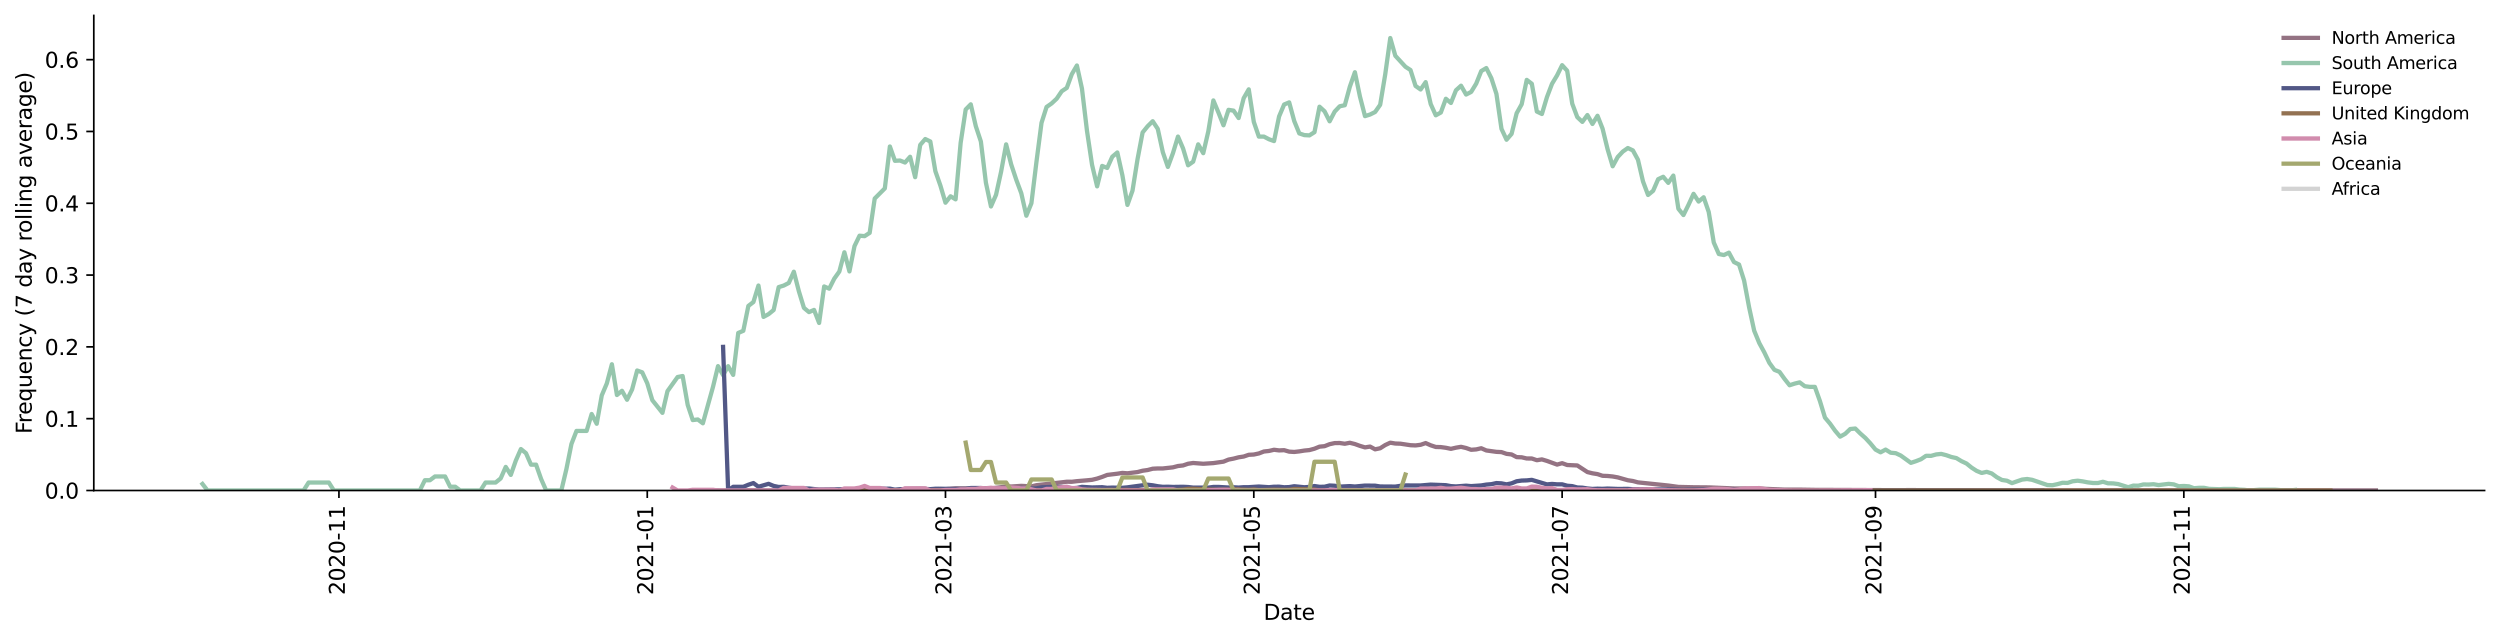 <?xml version="1.0" encoding="utf-8" standalone="no"?>
<!DOCTYPE svg PUBLIC "-//W3C//DTD SVG 1.1//EN"
  "http://www.w3.org/Graphics/SVG/1.1/DTD/svg11.dtd">
<svg height="298.621pt" version="1.1" viewBox="0 0 1166.981 298.621" width="1166.981pt" xmlns="http://www.w3.org/2000/svg" xmlns:xlink="http://www.w3.org/1999/xlink">
 <defs>
  <style type="text/css">*{stroke-linecap:butt;stroke-linejoin:round;}</style>
 </defs>
 <g id="figure_1">
  <g id="patch_1">
   <path d="M 0 298.621 
L 1166.981 298.621 
L 1166.981 0 
L 0 0 
z
" style="fill:#ffffff;"/>
  </g>
  <g id="axes_1">
   <g id="patch_2">
    <path d="M 43.781 228.96 
L 1159.781 228.96 
L 1159.781 7.2 
L 43.781 7.2 
z
" style="fill:#ffffff;"/>
   </g>
   <g id="matplotlib.axis_1">
    <g id="xtick_1">
     <g id="line2d_1">
      <defs>
       <path d="M 0 0 
L 0 3.5 
" id="m9c8b5c930d" style="stroke:#000000;stroke-width:0.8;"/>
      </defs>
      <g>
       <use style="stroke:#000000;stroke-width:0.8;" x="158.213" xlink:href="#m9c8b5c930d" y="228.96"/>
      </g>
     </g>
     <g id="text_1">
      <!-- 2020-11 -->
      <g transform="translate(160.972 277.743)rotate(-90)scale(0.1 -0.1)">
       <defs>
        <path d="M 1228 531 
L 3431 531 
L 3431 0 
L 469 0 
L 469 531 
Q 828 903 1448 1529 
Q 2069 2156 2228 2338 
Q 2531 2678 2651 2914 
Q 2772 3150 2772 3378 
Q 2772 3750 2511 3984 
Q 2250 4219 1831 4219 
Q 1534 4219 1204 4116 
Q 875 4013 500 3803 
L 500 4441 
Q 881 4594 1212 4672 
Q 1544 4750 1819 4750 
Q 2544 4750 2975 4387 
Q 3406 4025 3406 3419 
Q 3406 3131 3298 2873 
Q 3191 2616 2906 2266 
Q 2828 2175 2409 1742 
Q 1991 1309 1228 531 
z
" id="DejaVuSans-32" transform="scale(0.016)"/>
        <path d="M 2034 4250 
Q 1547 4250 1301 3770 
Q 1056 3291 1056 2328 
Q 1056 1369 1301 889 
Q 1547 409 2034 409 
Q 2525 409 2770 889 
Q 3016 1369 3016 2328 
Q 3016 3291 2770 3770 
Q 2525 4250 2034 4250 
z
M 2034 4750 
Q 2819 4750 3233 4129 
Q 3647 3509 3647 2328 
Q 3647 1150 3233 529 
Q 2819 -91 2034 -91 
Q 1250 -91 836 529 
Q 422 1150 422 2328 
Q 422 3509 836 4129 
Q 1250 4750 2034 4750 
z
" id="DejaVuSans-30" transform="scale(0.016)"/>
        <path d="M 313 2009 
L 1997 2009 
L 1997 1497 
L 313 1497 
L 313 2009 
z
" id="DejaVuSans-2d" transform="scale(0.016)"/>
        <path d="M 794 531 
L 1825 531 
L 1825 4091 
L 703 3866 
L 703 4441 
L 1819 4666 
L 2450 4666 
L 2450 531 
L 3481 531 
L 3481 0 
L 794 0 
L 794 531 
z
" id="DejaVuSans-31" transform="scale(0.016)"/>
       </defs>
       <use xlink:href="#DejaVuSans-32"/>
       <use x="63.623" xlink:href="#DejaVuSans-30"/>
       <use x="127.246" xlink:href="#DejaVuSans-32"/>
       <use x="190.869" xlink:href="#DejaVuSans-30"/>
       <use x="254.492" xlink:href="#DejaVuSans-2d"/>
       <use x="290.576" xlink:href="#DejaVuSans-31"/>
       <use x="354.199" xlink:href="#DejaVuSans-31"/>
      </g>
     </g>
    </g>
    <g id="xtick_2">
     <g id="line2d_2">
      <g>
       <use style="stroke:#000000;stroke-width:0.8;" x="302.136" xlink:href="#m9c8b5c930d" y="228.96"/>
      </g>
     </g>
     <g id="text_2">
      <!-- 2021-01 -->
      <g transform="translate(304.896 277.743)rotate(-90)scale(0.1 -0.1)">
       <use xlink:href="#DejaVuSans-32"/>
       <use x="63.623" xlink:href="#DejaVuSans-30"/>
       <use x="127.246" xlink:href="#DejaVuSans-32"/>
       <use x="190.869" xlink:href="#DejaVuSans-31"/>
       <use x="254.492" xlink:href="#DejaVuSans-2d"/>
       <use x="290.576" xlink:href="#DejaVuSans-30"/>
       <use x="354.199" xlink:href="#DejaVuSans-31"/>
      </g>
     </g>
    </g>
    <g id="xtick_3">
     <g id="line2d_3">
      <g>
       <use style="stroke:#000000;stroke-width:0.8;" x="441.342" xlink:href="#m9c8b5c930d" y="228.96"/>
      </g>
     </g>
     <g id="text_3">
      <!-- 2021-03 -->
      <g transform="translate(444.101 277.743)rotate(-90)scale(0.1 -0.1)">
       <defs>
        <path d="M 2597 2516 
Q 3050 2419 3304 2112 
Q 3559 1806 3559 1356 
Q 3559 666 3084 287 
Q 2609 -91 1734 -91 
Q 1441 -91 1130 -33 
Q 819 25 488 141 
L 488 750 
Q 750 597 1062 519 
Q 1375 441 1716 441 
Q 2309 441 2620 675 
Q 2931 909 2931 1356 
Q 2931 1769 2642 2001 
Q 2353 2234 1838 2234 
L 1294 2234 
L 1294 2753 
L 1863 2753 
Q 2328 2753 2575 2939 
Q 2822 3125 2822 3475 
Q 2822 3834 2567 4026 
Q 2313 4219 1838 4219 
Q 1578 4219 1281 4162 
Q 984 4106 628 3988 
L 628 4550 
Q 988 4650 1302 4700 
Q 1616 4750 1894 4750 
Q 2613 4750 3031 4423 
Q 3450 4097 3450 3541 
Q 3450 3153 3228 2886 
Q 3006 2619 2597 2516 
z
" id="DejaVuSans-33" transform="scale(0.016)"/>
       </defs>
       <use xlink:href="#DejaVuSans-32"/>
       <use x="63.623" xlink:href="#DejaVuSans-30"/>
       <use x="127.246" xlink:href="#DejaVuSans-32"/>
       <use x="190.869" xlink:href="#DejaVuSans-31"/>
       <use x="254.492" xlink:href="#DejaVuSans-2d"/>
       <use x="290.576" xlink:href="#DejaVuSans-30"/>
       <use x="354.199" xlink:href="#DejaVuSans-33"/>
      </g>
     </g>
    </g>
    <g id="xtick_4">
     <g id="line2d_4">
      <g>
       <use style="stroke:#000000;stroke-width:0.8;" x="585.265" xlink:href="#m9c8b5c930d" y="228.96"/>
      </g>
     </g>
     <g id="text_4">
      <!-- 2021-05 -->
      <g transform="translate(588.025 277.743)rotate(-90)scale(0.1 -0.1)">
       <defs>
        <path d="M 691 4666 
L 3169 4666 
L 3169 4134 
L 1269 4134 
L 1269 2991 
Q 1406 3038 1543 3061 
Q 1681 3084 1819 3084 
Q 2600 3084 3056 2656 
Q 3513 2228 3513 1497 
Q 3513 744 3044 326 
Q 2575 -91 1722 -91 
Q 1428 -91 1123 -41 
Q 819 9 494 109 
L 494 744 
Q 775 591 1075 516 
Q 1375 441 1709 441 
Q 2250 441 2565 725 
Q 2881 1009 2881 1497 
Q 2881 1984 2565 2268 
Q 2250 2553 1709 2553 
Q 1456 2553 1204 2497 
Q 953 2441 691 2322 
L 691 4666 
z
" id="DejaVuSans-35" transform="scale(0.016)"/>
       </defs>
       <use xlink:href="#DejaVuSans-32"/>
       <use x="63.623" xlink:href="#DejaVuSans-30"/>
       <use x="127.246" xlink:href="#DejaVuSans-32"/>
       <use x="190.869" xlink:href="#DejaVuSans-31"/>
       <use x="254.492" xlink:href="#DejaVuSans-2d"/>
       <use x="290.576" xlink:href="#DejaVuSans-30"/>
       <use x="354.199" xlink:href="#DejaVuSans-35"/>
      </g>
     </g>
    </g>
    <g id="xtick_5">
     <g id="line2d_5">
      <g>
       <use style="stroke:#000000;stroke-width:0.8;" x="729.189" xlink:href="#m9c8b5c930d" y="228.96"/>
      </g>
     </g>
     <g id="text_5">
      <!-- 2021-07 -->
      <g transform="translate(731.949 277.743)rotate(-90)scale(0.1 -0.1)">
       <defs>
        <path d="M 525 4666 
L 3525 4666 
L 3525 4397 
L 1831 0 
L 1172 0 
L 2766 4134 
L 525 4134 
L 525 4666 
z
" id="DejaVuSans-37" transform="scale(0.016)"/>
       </defs>
       <use xlink:href="#DejaVuSans-32"/>
       <use x="63.623" xlink:href="#DejaVuSans-30"/>
       <use x="127.246" xlink:href="#DejaVuSans-32"/>
       <use x="190.869" xlink:href="#DejaVuSans-31"/>
       <use x="254.492" xlink:href="#DejaVuSans-2d"/>
       <use x="290.576" xlink:href="#DejaVuSans-30"/>
       <use x="354.199" xlink:href="#DejaVuSans-37"/>
      </g>
     </g>
    </g>
    <g id="xtick_6">
     <g id="line2d_6">
      <g>
       <use style="stroke:#000000;stroke-width:0.8;" x="875.473" xlink:href="#m9c8b5c930d" y="228.96"/>
      </g>
     </g>
     <g id="text_6">
      <!-- 2021-09 -->
      <g transform="translate(878.232 277.743)rotate(-90)scale(0.1 -0.1)">
       <defs>
        <path d="M 703 97 
L 703 672 
Q 941 559 1184 500 
Q 1428 441 1663 441 
Q 2288 441 2617 861 
Q 2947 1281 2994 2138 
Q 2813 1869 2534 1725 
Q 2256 1581 1919 1581 
Q 1219 1581 811 2004 
Q 403 2428 403 3163 
Q 403 3881 828 4315 
Q 1253 4750 1959 4750 
Q 2769 4750 3195 4129 
Q 3622 3509 3622 2328 
Q 3622 1225 3098 567 
Q 2575 -91 1691 -91 
Q 1453 -91 1209 -44 
Q 966 3 703 97 
z
M 1959 2075 
Q 2384 2075 2632 2365 
Q 2881 2656 2881 3163 
Q 2881 3666 2632 3958 
Q 2384 4250 1959 4250 
Q 1534 4250 1286 3958 
Q 1038 3666 1038 3163 
Q 1038 2656 1286 2365 
Q 1534 2075 1959 2075 
z
" id="DejaVuSans-39" transform="scale(0.016)"/>
       </defs>
       <use xlink:href="#DejaVuSans-32"/>
       <use x="63.623" xlink:href="#DejaVuSans-30"/>
       <use x="127.246" xlink:href="#DejaVuSans-32"/>
       <use x="190.869" xlink:href="#DejaVuSans-31"/>
       <use x="254.492" xlink:href="#DejaVuSans-2d"/>
       <use x="290.576" xlink:href="#DejaVuSans-30"/>
       <use x="354.199" xlink:href="#DejaVuSans-39"/>
      </g>
     </g>
    </g>
    <g id="xtick_7">
     <g id="line2d_7">
      <g>
       <use style="stroke:#000000;stroke-width:0.8;" x="1019.396" xlink:href="#m9c8b5c930d" y="228.96"/>
      </g>
     </g>
     <g id="text_7">
      <!-- 2021-11 -->
      <g transform="translate(1022.156 277.743)rotate(-90)scale(0.1 -0.1)">
       <use xlink:href="#DejaVuSans-32"/>
       <use x="63.623" xlink:href="#DejaVuSans-30"/>
       <use x="127.246" xlink:href="#DejaVuSans-32"/>
       <use x="190.869" xlink:href="#DejaVuSans-31"/>
       <use x="254.492" xlink:href="#DejaVuSans-2d"/>
       <use x="290.576" xlink:href="#DejaVuSans-31"/>
       <use x="354.199" xlink:href="#DejaVuSans-31"/>
      </g>
     </g>
    </g>
    <g id="text_8">
     <!-- Date -->
     <g transform="translate(589.83 289.341)scale(0.1 -0.1)">
      <defs>
       <path d="M 1259 4147 
L 1259 519 
L 2022 519 
Q 2988 519 3436 956 
Q 3884 1394 3884 2338 
Q 3884 3275 3436 3711 
Q 2988 4147 2022 4147 
L 1259 4147 
z
M 628 4666 
L 1925 4666 
Q 3281 4666 3915 4102 
Q 4550 3538 4550 2338 
Q 4550 1131 3912 565 
Q 3275 0 1925 0 
L 628 0 
L 628 4666 
z
" id="DejaVuSans-44" transform="scale(0.016)"/>
       <path d="M 2194 1759 
Q 1497 1759 1228 1600 
Q 959 1441 959 1056 
Q 959 750 1161 570 
Q 1363 391 1709 391 
Q 2188 391 2477 730 
Q 2766 1069 2766 1631 
L 2766 1759 
L 2194 1759 
z
M 3341 1997 
L 3341 0 
L 2766 0 
L 2766 531 
Q 2569 213 2275 61 
Q 1981 -91 1556 -91 
Q 1019 -91 701 211 
Q 384 513 384 1019 
Q 384 1609 779 1909 
Q 1175 2209 1959 2209 
L 2766 2209 
L 2766 2266 
Q 2766 2663 2505 2880 
Q 2244 3097 1772 3097 
Q 1472 3097 1187 3025 
Q 903 2953 641 2809 
L 641 3341 
Q 956 3463 1253 3523 
Q 1550 3584 1831 3584 
Q 2591 3584 2966 3190 
Q 3341 2797 3341 1997 
z
" id="DejaVuSans-61" transform="scale(0.016)"/>
       <path d="M 1172 4494 
L 1172 3500 
L 2356 3500 
L 2356 3053 
L 1172 3053 
L 1172 1153 
Q 1172 725 1289 603 
Q 1406 481 1766 481 
L 2356 481 
L 2356 0 
L 1766 0 
Q 1100 0 847 248 
Q 594 497 594 1153 
L 594 3053 
L 172 3053 
L 172 3500 
L 594 3500 
L 594 4494 
L 1172 4494 
z
" id="DejaVuSans-74" transform="scale(0.016)"/>
       <path d="M 3597 1894 
L 3597 1613 
L 953 1613 
Q 991 1019 1311 708 
Q 1631 397 2203 397 
Q 2534 397 2845 478 
Q 3156 559 3463 722 
L 3463 178 
Q 3153 47 2828 -22 
Q 2503 -91 2169 -91 
Q 1331 -91 842 396 
Q 353 884 353 1716 
Q 353 2575 817 3079 
Q 1281 3584 2069 3584 
Q 2775 3584 3186 3129 
Q 3597 2675 3597 1894 
z
M 3022 2063 
Q 3016 2534 2758 2815 
Q 2500 3097 2075 3097 
Q 1594 3097 1305 2825 
Q 1016 2553 972 2059 
L 3022 2063 
z
" id="DejaVuSans-65" transform="scale(0.016)"/>
      </defs>
      <use xlink:href="#DejaVuSans-44"/>
      <use x="77.002" xlink:href="#DejaVuSans-61"/>
      <use x="138.281" xlink:href="#DejaVuSans-74"/>
      <use x="177.49" xlink:href="#DejaVuSans-65"/>
     </g>
    </g>
   </g>
   <g id="matplotlib.axis_2">
    <g id="ytick_1">
     <g id="line2d_8">
      <defs>
       <path d="M 0 0 
L -3.5 0 
" id="m36776dc37e" style="stroke:#000000;stroke-width:0.8;"/>
      </defs>
      <g>
       <use style="stroke:#000000;stroke-width:0.8;" x="43.781" xlink:href="#m36776dc37e" y="228.96"/>
      </g>
     </g>
     <g id="text_9">
      <!-- 0.0 -->
      <g transform="translate(20.878 232.759)scale(0.1 -0.1)">
       <defs>
        <path d="M 684 794 
L 1344 794 
L 1344 0 
L 684 0 
L 684 794 
z
" id="DejaVuSans-2e" transform="scale(0.016)"/>
       </defs>
       <use xlink:href="#DejaVuSans-30"/>
       <use x="63.623" xlink:href="#DejaVuSans-2e"/>
       <use x="95.41" xlink:href="#DejaVuSans-30"/>
      </g>
     </g>
    </g>
    <g id="ytick_2">
     <g id="line2d_9">
      <g>
       <use style="stroke:#000000;stroke-width:0.8;" x="43.781" xlink:href="#m36776dc37e" y="195.441"/>
      </g>
     </g>
     <g id="text_10">
      <!-- 0.1 -->
      <g transform="translate(20.878 199.24)scale(0.1 -0.1)">
       <use xlink:href="#DejaVuSans-30"/>
       <use x="63.623" xlink:href="#DejaVuSans-2e"/>
       <use x="95.41" xlink:href="#DejaVuSans-31"/>
      </g>
     </g>
    </g>
    <g id="ytick_3">
     <g id="line2d_10">
      <g>
       <use style="stroke:#000000;stroke-width:0.8;" x="43.781" xlink:href="#m36776dc37e" y="161.922"/>
      </g>
     </g>
     <g id="text_11">
      <!-- 0.2 -->
      <g transform="translate(20.878 165.721)scale(0.1 -0.1)">
       <use xlink:href="#DejaVuSans-30"/>
       <use x="63.623" xlink:href="#DejaVuSans-2e"/>
       <use x="95.41" xlink:href="#DejaVuSans-32"/>
      </g>
     </g>
    </g>
    <g id="ytick_4">
     <g id="line2d_11">
      <g>
       <use style="stroke:#000000;stroke-width:0.8;" x="43.781" xlink:href="#m36776dc37e" y="128.403"/>
      </g>
     </g>
     <g id="text_12">
      <!-- 0.3 -->
      <g transform="translate(20.878 132.202)scale(0.1 -0.1)">
       <use xlink:href="#DejaVuSans-30"/>
       <use x="63.623" xlink:href="#DejaVuSans-2e"/>
       <use x="95.41" xlink:href="#DejaVuSans-33"/>
      </g>
     </g>
    </g>
    <g id="ytick_5">
     <g id="line2d_12">
      <g>
       <use style="stroke:#000000;stroke-width:0.8;" x="43.781" xlink:href="#m36776dc37e" y="94.884"/>
      </g>
     </g>
     <g id="text_13">
      <!-- 0.4 -->
      <g transform="translate(20.878 98.683)scale(0.1 -0.1)">
       <defs>
        <path d="M 2419 4116 
L 825 1625 
L 2419 1625 
L 2419 4116 
z
M 2253 4666 
L 3047 4666 
L 3047 1625 
L 3713 1625 
L 3713 1100 
L 3047 1100 
L 3047 0 
L 2419 0 
L 2419 1100 
L 313 1100 
L 313 1709 
L 2253 4666 
z
" id="DejaVuSans-34" transform="scale(0.016)"/>
       </defs>
       <use xlink:href="#DejaVuSans-30"/>
       <use x="63.623" xlink:href="#DejaVuSans-2e"/>
       <use x="95.41" xlink:href="#DejaVuSans-34"/>
      </g>
     </g>
    </g>
    <g id="ytick_6">
     <g id="line2d_13">
      <g>
       <use style="stroke:#000000;stroke-width:0.8;" x="43.781" xlink:href="#m36776dc37e" y="61.365"/>
      </g>
     </g>
     <g id="text_14">
      <!-- 0.5 -->
      <g transform="translate(20.878 65.164)scale(0.1 -0.1)">
       <use xlink:href="#DejaVuSans-30"/>
       <use x="63.623" xlink:href="#DejaVuSans-2e"/>
       <use x="95.41" xlink:href="#DejaVuSans-35"/>
      </g>
     </g>
    </g>
    <g id="ytick_7">
     <g id="line2d_14">
      <g>
       <use style="stroke:#000000;stroke-width:0.8;" x="43.781" xlink:href="#m36776dc37e" y="27.846"/>
      </g>
     </g>
     <g id="text_15">
      <!-- 0.6 -->
      <g transform="translate(20.878 31.645)scale(0.1 -0.1)">
       <defs>
        <path d="M 2113 2584 
Q 1688 2584 1439 2293 
Q 1191 2003 1191 1497 
Q 1191 994 1439 701 
Q 1688 409 2113 409 
Q 2538 409 2786 701 
Q 3034 994 3034 1497 
Q 3034 2003 2786 2293 
Q 2538 2584 2113 2584 
z
M 3366 4563 
L 3366 3988 
Q 3128 4100 2886 4159 
Q 2644 4219 2406 4219 
Q 1781 4219 1451 3797 
Q 1122 3375 1075 2522 
Q 1259 2794 1537 2939 
Q 1816 3084 2150 3084 
Q 2853 3084 3261 2657 
Q 3669 2231 3669 1497 
Q 3669 778 3244 343 
Q 2819 -91 2113 -91 
Q 1303 -91 875 529 
Q 447 1150 447 2328 
Q 447 3434 972 4092 
Q 1497 4750 2381 4750 
Q 2619 4750 2861 4703 
Q 3103 4656 3366 4563 
z
" id="DejaVuSans-36" transform="scale(0.016)"/>
       </defs>
       <use xlink:href="#DejaVuSans-30"/>
       <use x="63.623" xlink:href="#DejaVuSans-2e"/>
       <use x="95.41" xlink:href="#DejaVuSans-36"/>
      </g>
     </g>
    </g>
    <g id="text_16">
     <!-- Frequency (7 day rolling average) -->
     <g transform="translate(14.798 202.529)rotate(-90)scale(0.1 -0.1)">
      <defs>
       <path d="M 628 4666 
L 3309 4666 
L 3309 4134 
L 1259 4134 
L 1259 2759 
L 3109 2759 
L 3109 2228 
L 1259 2228 
L 1259 0 
L 628 0 
L 628 4666 
z
" id="DejaVuSans-46" transform="scale(0.016)"/>
       <path d="M 2631 2963 
Q 2534 3019 2420 3045 
Q 2306 3072 2169 3072 
Q 1681 3072 1420 2755 
Q 1159 2438 1159 1844 
L 1159 0 
L 581 0 
L 581 3500 
L 1159 3500 
L 1159 2956 
Q 1341 3275 1631 3429 
Q 1922 3584 2338 3584 
Q 2397 3584 2469 3576 
Q 2541 3569 2628 3553 
L 2631 2963 
z
" id="DejaVuSans-72" transform="scale(0.016)"/>
       <path d="M 947 1747 
Q 947 1113 1208 752 
Q 1469 391 1925 391 
Q 2381 391 2643 752 
Q 2906 1113 2906 1747 
Q 2906 2381 2643 2742 
Q 2381 3103 1925 3103 
Q 1469 3103 1208 2742 
Q 947 2381 947 1747 
z
M 2906 525 
Q 2725 213 2448 61 
Q 2172 -91 1784 -91 
Q 1150 -91 751 415 
Q 353 922 353 1747 
Q 353 2572 751 3078 
Q 1150 3584 1784 3584 
Q 2172 3584 2448 3432 
Q 2725 3281 2906 2969 
L 2906 3500 
L 3481 3500 
L 3481 -1331 
L 2906 -1331 
L 2906 525 
z
" id="DejaVuSans-71" transform="scale(0.016)"/>
       <path d="M 544 1381 
L 544 3500 
L 1119 3500 
L 1119 1403 
Q 1119 906 1312 657 
Q 1506 409 1894 409 
Q 2359 409 2629 706 
Q 2900 1003 2900 1516 
L 2900 3500 
L 3475 3500 
L 3475 0 
L 2900 0 
L 2900 538 
Q 2691 219 2414 64 
Q 2138 -91 1772 -91 
Q 1169 -91 856 284 
Q 544 659 544 1381 
z
M 1991 3584 
L 1991 3584 
z
" id="DejaVuSans-75" transform="scale(0.016)"/>
       <path d="M 3513 2113 
L 3513 0 
L 2938 0 
L 2938 2094 
Q 2938 2591 2744 2837 
Q 2550 3084 2163 3084 
Q 1697 3084 1428 2787 
Q 1159 2491 1159 1978 
L 1159 0 
L 581 0 
L 581 3500 
L 1159 3500 
L 1159 2956 
Q 1366 3272 1645 3428 
Q 1925 3584 2291 3584 
Q 2894 3584 3203 3211 
Q 3513 2838 3513 2113 
z
" id="DejaVuSans-6e" transform="scale(0.016)"/>
       <path d="M 3122 3366 
L 3122 2828 
Q 2878 2963 2633 3030 
Q 2388 3097 2138 3097 
Q 1578 3097 1268 2742 
Q 959 2388 959 1747 
Q 959 1106 1268 751 
Q 1578 397 2138 397 
Q 2388 397 2633 464 
Q 2878 531 3122 666 
L 3122 134 
Q 2881 22 2623 -34 
Q 2366 -91 2075 -91 
Q 1284 -91 818 406 
Q 353 903 353 1747 
Q 353 2603 823 3093 
Q 1294 3584 2113 3584 
Q 2378 3584 2631 3529 
Q 2884 3475 3122 3366 
z
" id="DejaVuSans-63" transform="scale(0.016)"/>
       <path d="M 2059 -325 
Q 1816 -950 1584 -1140 
Q 1353 -1331 966 -1331 
L 506 -1331 
L 506 -850 
L 844 -850 
Q 1081 -850 1212 -737 
Q 1344 -625 1503 -206 
L 1606 56 
L 191 3500 
L 800 3500 
L 1894 763 
L 2988 3500 
L 3597 3500 
L 2059 -325 
z
" id="DejaVuSans-79" transform="scale(0.016)"/>
       <path id="DejaVuSans-20" transform="scale(0.016)"/>
       <path d="M 1984 4856 
Q 1566 4138 1362 3434 
Q 1159 2731 1159 2009 
Q 1159 1288 1364 580 
Q 1569 -128 1984 -844 
L 1484 -844 
Q 1016 -109 783 600 
Q 550 1309 550 2009 
Q 550 2706 781 3412 
Q 1013 4119 1484 4856 
L 1984 4856 
z
" id="DejaVuSans-28" transform="scale(0.016)"/>
       <path d="M 2906 2969 
L 2906 4863 
L 3481 4863 
L 3481 0 
L 2906 0 
L 2906 525 
Q 2725 213 2448 61 
Q 2172 -91 1784 -91 
Q 1150 -91 751 415 
Q 353 922 353 1747 
Q 353 2572 751 3078 
Q 1150 3584 1784 3584 
Q 2172 3584 2448 3432 
Q 2725 3281 2906 2969 
z
M 947 1747 
Q 947 1113 1208 752 
Q 1469 391 1925 391 
Q 2381 391 2643 752 
Q 2906 1113 2906 1747 
Q 2906 2381 2643 2742 
Q 2381 3103 1925 3103 
Q 1469 3103 1208 2742 
Q 947 2381 947 1747 
z
" id="DejaVuSans-64" transform="scale(0.016)"/>
       <path d="M 1959 3097 
Q 1497 3097 1228 2736 
Q 959 2375 959 1747 
Q 959 1119 1226 758 
Q 1494 397 1959 397 
Q 2419 397 2687 759 
Q 2956 1122 2956 1747 
Q 2956 2369 2687 2733 
Q 2419 3097 1959 3097 
z
M 1959 3584 
Q 2709 3584 3137 3096 
Q 3566 2609 3566 1747 
Q 3566 888 3137 398 
Q 2709 -91 1959 -91 
Q 1206 -91 779 398 
Q 353 888 353 1747 
Q 353 2609 779 3096 
Q 1206 3584 1959 3584 
z
" id="DejaVuSans-6f" transform="scale(0.016)"/>
       <path d="M 603 4863 
L 1178 4863 
L 1178 0 
L 603 0 
L 603 4863 
z
" id="DejaVuSans-6c" transform="scale(0.016)"/>
       <path d="M 603 3500 
L 1178 3500 
L 1178 0 
L 603 0 
L 603 3500 
z
M 603 4863 
L 1178 4863 
L 1178 4134 
L 603 4134 
L 603 4863 
z
" id="DejaVuSans-69" transform="scale(0.016)"/>
       <path d="M 2906 1791 
Q 2906 2416 2648 2759 
Q 2391 3103 1925 3103 
Q 1463 3103 1205 2759 
Q 947 2416 947 1791 
Q 947 1169 1205 825 
Q 1463 481 1925 481 
Q 2391 481 2648 825 
Q 2906 1169 2906 1791 
z
M 3481 434 
Q 3481 -459 3084 -895 
Q 2688 -1331 1869 -1331 
Q 1566 -1331 1297 -1286 
Q 1028 -1241 775 -1147 
L 775 -588 
Q 1028 -725 1275 -790 
Q 1522 -856 1778 -856 
Q 2344 -856 2625 -561 
Q 2906 -266 2906 331 
L 2906 616 
Q 2728 306 2450 153 
Q 2172 0 1784 0 
Q 1141 0 747 490 
Q 353 981 353 1791 
Q 353 2603 747 3093 
Q 1141 3584 1784 3584 
Q 2172 3584 2450 3431 
Q 2728 3278 2906 2969 
L 2906 3500 
L 3481 3500 
L 3481 434 
z
" id="DejaVuSans-67" transform="scale(0.016)"/>
       <path d="M 191 3500 
L 800 3500 
L 1894 563 
L 2988 3500 
L 3597 3500 
L 2284 0 
L 1503 0 
L 191 3500 
z
" id="DejaVuSans-76" transform="scale(0.016)"/>
       <path d="M 513 4856 
L 1013 4856 
Q 1481 4119 1714 3412 
Q 1947 2706 1947 2009 
Q 1947 1309 1714 600 
Q 1481 -109 1013 -844 
L 513 -844 
Q 928 -128 1133 580 
Q 1338 1288 1338 2009 
Q 1338 2731 1133 3434 
Q 928 4138 513 4856 
z
" id="DejaVuSans-29" transform="scale(0.016)"/>
      </defs>
      <use xlink:href="#DejaVuSans-46"/>
      <use x="50.27" xlink:href="#DejaVuSans-72"/>
      <use x="89.133" xlink:href="#DejaVuSans-65"/>
      <use x="150.656" xlink:href="#DejaVuSans-71"/>
      <use x="214.133" xlink:href="#DejaVuSans-75"/>
      <use x="277.512" xlink:href="#DejaVuSans-65"/>
      <use x="339.035" xlink:href="#DejaVuSans-6e"/>
      <use x="402.414" xlink:href="#DejaVuSans-63"/>
      <use x="457.395" xlink:href="#DejaVuSans-79"/>
      <use x="516.574" xlink:href="#DejaVuSans-20"/>
      <use x="548.361" xlink:href="#DejaVuSans-28"/>
      <use x="587.375" xlink:href="#DejaVuSans-37"/>
      <use x="650.998" xlink:href="#DejaVuSans-20"/>
      <use x="682.785" xlink:href="#DejaVuSans-64"/>
      <use x="746.262" xlink:href="#DejaVuSans-61"/>
      <use x="807.541" xlink:href="#DejaVuSans-79"/>
      <use x="866.721" xlink:href="#DejaVuSans-20"/>
      <use x="898.508" xlink:href="#DejaVuSans-72"/>
      <use x="937.371" xlink:href="#DejaVuSans-6f"/>
      <use x="998.553" xlink:href="#DejaVuSans-6c"/>
      <use x="1026.336" xlink:href="#DejaVuSans-6c"/>
      <use x="1054.119" xlink:href="#DejaVuSans-69"/>
      <use x="1081.902" xlink:href="#DejaVuSans-6e"/>
      <use x="1145.281" xlink:href="#DejaVuSans-67"/>
      <use x="1208.758" xlink:href="#DejaVuSans-20"/>
      <use x="1240.545" xlink:href="#DejaVuSans-61"/>
      <use x="1301.824" xlink:href="#DejaVuSans-76"/>
      <use x="1361.004" xlink:href="#DejaVuSans-65"/>
      <use x="1422.527" xlink:href="#DejaVuSans-72"/>
      <use x="1463.641" xlink:href="#DejaVuSans-61"/>
      <use x="1524.92" xlink:href="#DejaVuSans-67"/>
      <use x="1588.396" xlink:href="#DejaVuSans-65"/>
      <use x="1649.92" xlink:href="#DejaVuSans-29"/>
     </g>
    </g>
   </g>
   <g id="line2d_15">
    <path clip-path="url(#p97629582ac)" d="M 330.449 228.874 
L 337.528 228.96 
L 342.246 228.864 
L 349.325 228.804 
L 354.043 228.9 
L 363.481 228.935 
L 372.919 228.909 
L 382.356 228.936 
L 401.232 228.808 
L 405.95 228.844 
L 410.669 228.806 
L 420.107 228.893 
L 422.466 228.919 
L 431.904 228.45 
L 436.623 228.391 
L 438.982 228.262 
L 441.342 228.351 
L 446.06 227.954 
L 453.139 227.937 
L 457.857 228.137 
L 460.217 227.994 
L 462.576 227.976 
L 467.295 227.42 
L 469.654 227.011 
L 472.014 227.103 
L 476.733 226.794 
L 481.451 227.045 
L 483.811 226.487 
L 497.967 224.874 
L 500.327 224.89 
L 502.686 224.607 
L 507.405 224.207 
L 509.764 223.972 
L 512.124 223.4 
L 514.483 222.617 
L 516.843 221.696 
L 521.561 221.125 
L 523.921 220.759 
L 526.28 220.934 
L 530.999 220.352 
L 533.358 219.733 
L 535.718 219.405 
L 538.077 218.792 
L 540.437 218.673 
L 542.796 218.674 
L 547.515 218.152 
L 549.874 217.532 
L 552.234 217.268 
L 554.593 216.469 
L 556.952 216.117 
L 561.671 216.48 
L 566.39 216.168 
L 571.109 215.494 
L 573.468 214.533 
L 575.828 214.078 
L 578.187 213.467 
L 580.547 213.106 
L 582.906 212.296 
L 585.265 212.176 
L 587.625 211.664 
L 589.984 210.758 
L 592.344 210.504 
L 594.703 209.948 
L 597.062 210.247 
L 599.422 210.139 
L 601.781 210.823 
L 604.141 210.97 
L 606.5 210.703 
L 608.859 210.321 
L 611.219 210.091 
L 613.578 209.455 
L 615.938 208.495 
L 618.297 208.271 
L 620.657 207.341 
L 623.016 206.832 
L 625.375 206.793 
L 627.735 207.137 
L 630.094 206.685 
L 632.454 207.28 
L 634.813 208.131 
L 637.172 208.837 
L 639.532 208.461 
L 641.891 209.739 
L 644.251 209.25 
L 646.61 207.746 
L 648.969 206.645 
L 651.329 207.037 
L 653.688 207.112 
L 658.407 207.82 
L 660.766 207.921 
L 663.126 207.628 
L 665.485 206.825 
L 667.845 207.864 
L 670.204 208.641 
L 672.563 208.703 
L 674.923 209.026 
L 677.282 209.515 
L 679.642 208.969 
L 682.001 208.573 
L 684.361 209.128 
L 686.72 209.955 
L 689.079 209.779 
L 691.439 209.239 
L 693.798 210.269 
L 698.517 210.923 
L 700.876 211.035 
L 703.236 211.851 
L 705.595 212.134 
L 707.955 213.375 
L 710.314 213.466 
L 712.673 214.019 
L 715.033 214.026 
L 717.392 214.821 
L 719.752 214.443 
L 722.111 215.155 
L 726.83 216.866 
L 729.189 216.208 
L 731.549 217.062 
L 736.268 217.271 
L 740.986 220.354 
L 743.346 220.939 
L 745.705 221.314 
L 748.065 222.099 
L 750.424 222.184 
L 752.783 222.416 
L 755.143 222.837 
L 759.862 224.177 
L 762.221 224.531 
L 764.58 225.169 
L 778.737 226.641 
L 783.456 227.284 
L 790.534 227.446 
L 797.612 227.509 
L 809.409 228.004 
L 821.206 228.061 
L 833.003 228.55 
L 840.081 228.54 
L 847.16 228.658 
L 861.316 228.703 
L 884.91 228.809 
L 891.988 228.764 
L 910.864 228.875 
L 920.301 228.864 
L 932.098 228.938 
L 960.411 228.933 
L 972.208 228.922 
L 986.365 228.881 
L 998.162 228.905 
L 1026.475 228.926 
L 1109.054 228.932 
L 1109.054 228.932 
" style="fill:none;stroke:#947383;stroke-linecap:square;stroke-width:2;"/>
   </g>
   <g id="line2d_16">
    <path clip-path="url(#p97629582ac)" d="M 94.509 225.913 
L 96.868 228.96 
L 141.697 228.96 
L 144.056 225.236 
L 153.494 225.236 
L 155.853 228.96 
L 195.963 228.96 
L 198.322 224.172 
L 200.682 224.172 
L 203.041 222.407 
L 207.76 222.407 
L 210.12 227.196 
L 212.479 227.196 
L 214.838 228.96 
L 224.276 228.96 
L 226.635 225.236 
L 231.354 225.236 
L 233.714 223.32 
L 236.073 217.957 
L 238.432 221.682 
L 240.792 214.978 
L 243.151 209.615 
L 245.511 211.53 
L 247.87 216.893 
L 250.229 216.893 
L 252.589 223.597 
L 254.948 228.96 
L 262.026 228.96 
L 264.386 218.976 
L 266.745 207.244 
L 269.105 201.15 
L 273.824 201.15 
L 276.183 193.257 
L 278.542 197.806 
L 280.902 184.563 
L 283.261 178.976 
L 285.621 170.038 
L 287.98 184.386 
L 290.339 182.427 
L 292.699 186.602 
L 295.058 181.802 
L 297.418 172.955 
L 299.777 173.802 
L 302.136 178.921 
L 304.496 186.798 
L 309.215 192.71 
L 311.574 182.587 
L 316.293 175.997 
L 318.652 175.528 
L 321.012 189.024 
L 323.371 196.083 
L 325.731 195.807 
L 328.09 197.589 
L 332.809 180.641 
L 335.168 170.916 
L 337.528 175.111 
L 339.887 170.939 
L 342.246 174.99 
L 344.606 155.412 
L 346.965 154.417 
L 349.325 142.816 
L 351.684 140.99 
L 354.043 133.293 
L 356.403 147.923 
L 358.762 146.643 
L 361.122 144.716 
L 363.481 134.023 
L 365.84 133.298 
L 368.2 132.086 
L 370.559 126.846 
L 372.919 136.006 
L 375.278 143.724 
L 377.637 145.686 
L 379.997 144.676 
L 382.356 150.75 
L 384.716 133.725 
L 387.075 134.741 
L 389.435 130.062 
L 391.794 126.746 
L 394.153 117.766 
L 396.513 126.689 
L 398.872 114.884 
L 401.232 110.02 
L 403.591 110.229 
L 405.95 108.695 
L 408.31 92.671 
L 413.029 87.933 
L 415.388 68.379 
L 417.747 75.063 
L 420.107 74.933 
L 422.466 75.863 
L 424.826 73.181 
L 427.185 82.705 
L 429.544 67.646 
L 431.904 64.904 
L 434.263 66.045 
L 436.623 79.915 
L 438.982 86.661 
L 441.342 94.615 
L 443.701 91.626 
L 446.06 93.046 
L 448.42 66.704 
L 450.779 51.107 
L 453.139 48.704 
L 455.498 58.904 
L 457.857 66.04 
L 460.217 85.315 
L 462.576 96.372 
L 464.936 90.954 
L 467.295 80.196 
L 469.654 67.392 
L 472.014 76.757 
L 474.373 83.865 
L 476.733 90.222 
L 479.092 100.688 
L 481.451 94.877 
L 483.811 75.528 
L 486.17 57.339 
L 488.53 49.929 
L 490.889 48.278 
L 493.248 46.069 
L 495.608 42.589 
L 497.967 41.021 
L 500.327 34.605 
L 502.686 30.578 
L 505.046 41.345 
L 507.405 61.156 
L 509.764 76.963 
L 512.124 86.985 
L 514.483 77.455 
L 516.843 78.399 
L 519.202 73.162 
L 521.561 71.173 
L 523.921 81.836 
L 526.28 95.645 
L 528.64 88.996 
L 530.999 74.282 
L 533.358 61.838 
L 535.718 58.916 
L 538.077 56.586 
L 540.437 60.163 
L 542.796 71.047 
L 545.155 77.912 
L 547.515 71.513 
L 549.874 63.754 
L 552.234 69.261 
L 554.593 77.148 
L 556.952 75.468 
L 559.312 67.384 
L 561.671 71.499 
L 564.031 61.314 
L 566.39 46.886 
L 568.75 52.518 
L 571.109 58.473 
L 573.468 51.269 
L 575.828 51.648 
L 578.187 55.101 
L 580.547 45.824 
L 582.906 41.708 
L 585.265 56.905 
L 587.625 63.766 
L 589.984 63.762 
L 592.344 65.001 
L 594.703 65.851 
L 597.062 54.367 
L 599.422 48.785 
L 601.781 47.793 
L 604.141 56.502 
L 606.5 62.275 
L 608.859 63.067 
L 611.219 63.194 
L 613.578 61.706 
L 615.938 49.811 
L 618.297 51.971 
L 620.657 56.623 
L 623.016 52.102 
L 625.375 49.608 
L 627.735 49.123 
L 630.094 40.474 
L 632.454 33.722 
L 634.813 45.086 
L 637.172 54.209 
L 639.532 53.459 
L 641.891 52.284 
L 644.251 48.92 
L 646.61 34.738 
L 648.969 17.76 
L 651.329 26.043 
L 656.048 31.162 
L 658.407 32.688 
L 660.766 40.115 
L 663.126 41.775 
L 665.485 38.342 
L 667.845 48.585 
L 670.204 53.819 
L 672.563 52.527 
L 674.923 46.106 
L 677.282 48.062 
L 679.642 42.133 
L 682.001 40.006 
L 684.361 44.127 
L 686.72 42.913 
L 689.079 39.038 
L 691.439 33.162 
L 693.798 31.777 
L 696.158 36.52 
L 698.517 43.815 
L 700.876 60.132 
L 703.236 65.218 
L 705.595 62.49 
L 707.955 52.872 
L 710.314 48.639 
L 712.673 37.293 
L 715.033 39.09 
L 717.392 52.063 
L 719.752 53.206 
L 722.111 45.319 
L 724.47 39.116 
L 726.83 35.199 
L 729.189 30.421 
L 731.549 33.023 
L 733.908 48.4 
L 736.268 54.686 
L 738.627 56.89 
L 740.986 53.706 
L 743.346 57.858 
L 745.705 54.049 
L 748.065 60.049 
L 750.424 69.701 
L 752.783 77.609 
L 755.143 73.282 
L 757.502 70.766 
L 759.862 69.101 
L 762.221 70.213 
L 764.58 74.556 
L 766.94 84.692 
L 769.299 91.008 
L 771.659 89.078 
L 774.018 83.646 
L 776.377 82.529 
L 778.737 85.356 
L 781.096 81.969 
L 783.456 97.443 
L 785.815 100.381 
L 788.174 95.622 
L 790.534 90.482 
L 792.893 94.08 
L 795.253 92.092 
L 797.612 98.922 
L 799.972 113.204 
L 802.331 118.571 
L 804.69 119.05 
L 807.05 117.948 
L 809.409 122.322 
L 811.769 123.473 
L 814.128 130.935 
L 816.487 143.541 
L 818.847 154.386 
L 821.206 160.121 
L 823.566 164.486 
L 825.925 169.394 
L 828.284 172.64 
L 830.644 173.575 
L 833.003 176.863 
L 835.363 179.832 
L 837.722 179.067 
L 840.081 178.483 
L 842.441 180.281 
L 844.8 180.583 
L 847.16 180.587 
L 849.519 187.184 
L 851.879 194.938 
L 854.238 197.732 
L 856.597 201.039 
L 858.957 203.817 
L 861.316 202.508 
L 863.676 200.267 
L 866.035 200.031 
L 868.394 202.372 
L 870.754 204.461 
L 873.113 207.012 
L 875.473 209.861 
L 877.832 211.132 
L 880.191 209.869 
L 882.551 211.322 
L 884.91 211.545 
L 887.27 212.646 
L 891.988 216.053 
L 894.348 215.28 
L 896.707 214.359 
L 899.067 212.767 
L 901.426 212.789 
L 903.785 212.129 
L 906.145 211.877 
L 908.504 212.481 
L 910.864 213.311 
L 913.223 213.835 
L 915.583 215.257 
L 917.942 216.361 
L 920.301 218.267 
L 922.661 219.794 
L 925.02 220.775 
L 927.38 220.249 
L 929.739 221.012 
L 932.098 222.759 
L 934.458 224.037 
L 936.817 224.395 
L 939.177 225.506 
L 943.895 223.869 
L 946.255 223.597 
L 948.614 223.982 
L 955.692 226.405 
L 958.052 226.502 
L 960.411 225.997 
L 962.771 225.355 
L 965.13 225.421 
L 967.489 224.656 
L 969.849 224.388 
L 972.208 224.712 
L 974.568 225.17 
L 976.927 225.449 
L 979.287 225.47 
L 981.646 224.883 
L 984.005 225.611 
L 986.365 225.643 
L 988.724 225.954 
L 993.443 227.432 
L 995.802 226.683 
L 998.162 226.725 
L 1000.521 226.137 
L 1002.881 226.192 
L 1005.24 226.033 
L 1007.599 226.434 
L 1012.318 225.86 
L 1014.678 226.107 
L 1017.037 226.976 
L 1019.396 226.85 
L 1021.756 227.024 
L 1024.115 227.895 
L 1026.475 227.717 
L 1028.834 227.717 
L 1031.194 228.19 
L 1035.912 228.359 
L 1038.272 228.225 
L 1042.991 228.225 
L 1045.35 228.543 
L 1047.709 228.647 
L 1050.069 228.96 
L 1054.788 228.567 
L 1061.866 228.567 
L 1066.585 228.96 
L 1068.944 228.96 
L 1071.303 228.692 
L 1071.303 228.692 
" style="fill:none;stroke:#96c6ad;stroke-linecap:square;stroke-width:2;"/>
   </g>
   <g id="line2d_17">
    <path clip-path="url(#p97629582ac)" d="M 337.528 161.922 
L 339.887 228.96 
L 342.246 227.241 
L 346.965 227.241 
L 349.325 226.277 
L 351.684 225.494 
L 354.043 227.213 
L 358.762 225.85 
L 361.122 226.815 
L 363.481 227.319 
L 365.84 227.251 
L 368.2 227.683 
L 370.559 227.988 
L 372.919 227.851 
L 375.278 228.073 
L 377.637 228.041 
L 382.356 228.531 
L 394.153 228.379 
L 398.872 228.495 
L 401.232 228.39 
L 403.591 228.537 
L 405.95 228.087 
L 410.669 228.184 
L 415.388 228.1 
L 417.747 228.571 
L 420.107 228.345 
L 429.544 228.179 
L 434.263 228.327 
L 436.623 228.145 
L 450.779 228.241 
L 453.139 227.805 
L 457.857 227.81 
L 460.217 227.958 
L 462.576 227.931 
L 464.936 228.279 
L 467.295 228.273 
L 472.014 227.949 
L 474.373 227.937 
L 476.733 227.78 
L 481.451 228.081 
L 483.811 227.96 
L 486.17 227.477 
L 490.889 227.303 
L 495.608 227.283 
L 500.327 227.943 
L 502.686 227.765 
L 505.046 227.256 
L 509.764 227.546 
L 514.483 227.426 
L 516.843 227.706 
L 519.202 227.608 
L 523.921 227.7 
L 526.28 227.49 
L 533.358 226.53 
L 535.718 226.271 
L 538.077 226.536 
L 540.437 226.971 
L 542.796 227.253 
L 545.155 227.195 
L 547.515 227.301 
L 552.234 227.228 
L 554.593 227.34 
L 556.952 227.615 
L 564.031 227.617 
L 566.39 227.307 
L 568.75 227.292 
L 573.468 227.567 
L 575.828 227.457 
L 578.187 227.589 
L 580.547 227.42 
L 582.906 227.41 
L 587.625 227.112 
L 592.344 227.426 
L 594.703 227.203 
L 597.062 227.182 
L 599.422 227.457 
L 601.781 227.369 
L 604.141 226.968 
L 608.859 227.451 
L 611.219 227.294 
L 613.578 226.887 
L 615.938 227.242 
L 618.297 227.199 
L 620.657 226.622 
L 623.016 226.751 
L 625.375 227.15 
L 630.094 226.913 
L 632.454 227.105 
L 637.172 226.666 
L 641.891 226.717 
L 644.251 227.087 
L 651.329 227.14 
L 653.688 226.786 
L 656.048 226.595 
L 663.126 226.614 
L 667.845 226.218 
L 674.923 226.482 
L 677.282 226.922 
L 679.642 227.061 
L 684.361 226.715 
L 686.72 226.915 
L 691.439 226.598 
L 693.798 226.205 
L 696.158 226.013 
L 698.517 225.496 
L 700.876 225.625 
L 703.236 226.096 
L 705.595 225.621 
L 707.955 224.657 
L 710.314 224.321 
L 712.673 224.244 
L 715.033 224 
L 722.111 226.116 
L 724.47 225.897 
L 726.83 226.086 
L 729.189 226.081 
L 731.549 226.733 
L 733.908 226.923 
L 736.268 227.556 
L 738.627 227.643 
L 740.986 228.017 
L 743.346 228.23 
L 745.705 228.115 
L 748.065 228.18 
L 750.424 228.059 
L 755.143 228.23 
L 759.862 228.207 
L 762.221 228.352 
L 776.377 228.461 
L 778.737 228.427 
L 785.815 228.661 
L 788.174 228.566 
L 792.893 228.549 
L 797.612 228.496 
L 799.972 228.523 
L 802.331 228.428 
L 807.05 228.559 
L 811.769 228.705 
L 814.128 228.843 
L 818.847 228.86 
L 828.284 228.903 
L 953.333 228.946 
L 953.333 228.946 
" style="fill:none;stroke:#525886;stroke-linecap:square;stroke-width:2;"/>
   </g>
   <g id="line2d_18">
    <path clip-path="url(#p97629582ac)" d="M 391.794 228.887 
L 396.513 228.96 
L 410.669 228.873 
L 417.747 228.877 
L 514.483 228.849 
L 516.843 228.704 
L 526.28 228.683 
L 528.64 228.865 
L 533.358 228.739 
L 538.077 228.834 
L 540.437 228.78 
L 545.155 228.905 
L 552.234 228.566 
L 554.593 228.217 
L 556.952 228.166 
L 568.75 228.686 
L 571.109 228.576 
L 573.468 228.629 
L 575.828 228.39 
L 582.906 228.666 
L 585.265 228.483 
L 587.625 228.776 
L 594.703 228.584 
L 599.422 228.657 
L 601.781 228.652 
L 604.141 228.254 
L 613.578 228.505 
L 615.938 228.96 
L 641.891 228.925 
L 646.61 228.828 
L 660.766 228.928 
L 670.204 228.96 
L 1087.819 228.954 
L 1087.819 228.954 
" style="fill:none;stroke:#937252;stroke-linecap:square;stroke-width:2;"/>
   </g>
   <g id="line2d_19">
    <path clip-path="url(#p97629582ac)" d="M 313.933 227.571 
L 316.293 228.96 
L 321.012 228.96 
L 323.371 228.628 
L 332.809 228.628 
L 335.168 228.96 
L 363.481 228.96 
L 365.84 227.766 
L 375.278 227.766 
L 377.637 228.96 
L 379.997 228.566 
L 389.435 228.566 
L 391.794 228.96 
L 394.153 228.002 
L 398.872 228.002 
L 401.232 227.634 
L 403.591 226.826 
L 405.95 227.784 
L 410.669 227.784 
L 413.029 228.152 
L 415.388 228.96 
L 420.107 228.96 
L 422.466 227.913 
L 431.904 227.913 
L 434.263 228.96 
L 438.982 228.96 
L 441.342 228.711 
L 446.06 228.711 
L 448.42 228.414 
L 450.779 228.414 
L 453.139 228.231 
L 455.498 228.231 
L 457.857 227.815 
L 460.217 227.903 
L 462.576 227.669 
L 464.936 227.922 
L 469.654 227.921 
L 472.014 227.547 
L 476.733 227.961 
L 479.092 227.961 
L 481.451 228.377 
L 483.811 228.96 
L 486.17 228.96 
L 488.53 228.219 
L 490.889 228.219 
L 493.248 227.661 
L 497.967 227.207 
L 500.327 227.843 
L 502.686 227.843 
L 505.046 228.402 
L 507.405 228.602 
L 516.843 228.768 
L 519.202 228.768 
L 521.561 228.96 
L 535.718 228.96 
L 538.077 228.414 
L 547.515 228.414 
L 549.874 228.96 
L 561.671 228.96 
L 568.75 228.654 
L 573.468 228.654 
L 575.828 228.772 
L 578.187 228.734 
L 580.547 228.877 
L 618.297 228.96 
L 620.657 228.732 
L 641.891 228.808 
L 646.61 228.892 
L 660.766 228.96 
L 663.126 228.036 
L 670.204 228.036 
L 672.563 227.716 
L 674.923 228.075 
L 677.282 228.075 
L 682.001 227.66 
L 686.72 228.306 
L 689.079 228.306 
L 691.439 228.51 
L 693.798 228.28 
L 696.158 228.28 
L 698.517 227.631 
L 703.236 227.631 
L 705.595 228.004 
L 707.955 227.514 
L 710.314 228.019 
L 712.673 228.019 
L 715.033 227.141 
L 717.392 227.21 
L 719.752 227.701 
L 722.111 227.96 
L 724.47 227.825 
L 726.83 228.703 
L 729.189 228.703 
L 731.549 228.357 
L 733.908 228.306 
L 736.268 228.441 
L 740.986 228.366 
L 743.346 228.689 
L 745.705 228.862 
L 759.862 228.906 
L 762.221 228.519 
L 771.659 228.361 
L 774.018 228.748 
L 785.815 228.96 
L 790.534 228.96 
L 795.253 228.758 
L 799.972 228.163 
L 802.331 228.163 
L 807.05 228.365 
L 809.409 228.697 
L 811.769 228.433 
L 814.128 228.038 
L 821.206 227.83 
L 825.925 228.665 
L 835.363 228.931 
L 844.8 228.96 
L 873.113 228.789 
L 873.113 228.789 
" style="fill:none;stroke:#d18cad;stroke-linecap:square;stroke-width:2;"/>
   </g>
   <g id="line2d_20">
    <path clip-path="url(#p97629582ac)" d="M 450.779 206.614 
L 453.139 219.383 
L 455.498 219.383 
L 457.857 219.383 
L 460.217 215.659 
L 462.576 215.659 
L 464.936 225.236 
L 467.295 225.236 
L 469.654 225.236 
L 472.014 228.96 
L 474.373 228.96 
L 476.733 228.96 
L 479.092 228.96 
L 481.451 223.803 
L 483.811 223.803 
L 486.17 223.803 
L 488.53 223.803 
L 490.889 223.803 
L 493.248 228.96 
L 495.608 228.96 
L 497.967 228.96 
L 500.327 228.96 
L 502.686 228.96 
L 505.046 228.96 
L 507.405 228.96 
L 509.764 228.96 
L 512.124 228.96 
L 514.483 228.96 
L 516.843 228.96 
L 519.202 228.96 
L 521.561 228.96 
L 523.921 222.866 
L 526.28 222.866 
L 528.64 222.866 
L 530.999 222.866 
L 533.358 222.866 
L 535.718 228.96 
L 538.077 228.96 
L 540.437 228.96 
L 542.796 228.96 
L 545.155 228.96 
L 547.515 228.96 
L 549.874 228.96 
L 552.234 228.96 
L 554.593 228.96 
L 556.952 228.96 
L 559.312 228.96 
L 561.671 228.96 
L 564.031 223.373 
L 566.39 223.373 
L 568.75 223.373 
L 571.109 223.373 
L 573.468 223.373 
L 575.828 228.96 
L 578.187 228.96 
L 580.547 228.96 
L 582.906 228.96 
L 585.265 228.96 
L 587.625 228.96 
L 589.984 228.96 
L 592.344 228.96 
L 594.703 228.96 
L 597.062 228.96 
L 599.422 228.96 
L 601.781 228.96 
L 604.141 228.96 
L 606.5 228.96 
L 608.859 228.96 
L 611.219 228.96 
L 613.578 215.552 
L 615.938 215.552 
L 618.297 215.552 
L 620.657 215.552 
L 623.016 215.552 
L 625.375 228.96 
L 627.735 228.96 
L 630.094 228.96 
L 632.454 228.96 
L 634.813 228.96 
L 637.172 228.96 
L 639.532 228.96 
L 641.891 228.96 
L 644.251 228.96 
L 646.61 228.96 
L 648.969 228.96 
L 651.329 228.96 
L 653.688 228.96 
L 656.048 221.511 
" style="fill:none;stroke:#a4a86f;stroke-linecap:square;stroke-width:2;"/>
   </g>
   <g id="line2d_21">
    <path clip-path="url(#p97629582ac)" style="fill:none;stroke:#d3d3d3;stroke-linecap:square;stroke-width:2;"/>
   </g>
   <g id="patch_3">
    <path d="M 43.781 228.96 
L 43.781 7.2 
" style="fill:none;stroke:#000000;stroke-linecap:square;stroke-linejoin:miter;stroke-width:0.8;"/>
   </g>
   <g id="patch_4">
    <path d="M 43.781 228.96 
L 1159.781 228.96 
" style="fill:none;stroke:#000000;stroke-linecap:square;stroke-linejoin:miter;stroke-width:0.8;"/>
   </g>
   <g id="legend_1">
    <g id="line2d_22">
     <path d="M 1065.97 17.679 
L 1081.97 17.679 
" style="fill:none;stroke:#947383;stroke-linecap:square;stroke-width:2;"/>
    </g>
    <g id="line2d_23"/>
    <g id="text_17">
     <!-- North America -->
     <g transform="translate(1088.37 20.479)scale(0.08 -0.08)">
      <defs>
       <path d="M 628 4666 
L 1478 4666 
L 3547 763 
L 3547 4666 
L 4159 4666 
L 4159 0 
L 3309 0 
L 1241 3903 
L 1241 0 
L 628 0 
L 628 4666 
z
" id="DejaVuSans-4e" transform="scale(0.016)"/>
       <path d="M 3513 2113 
L 3513 0 
L 2938 0 
L 2938 2094 
Q 2938 2591 2744 2837 
Q 2550 3084 2163 3084 
Q 1697 3084 1428 2787 
Q 1159 2491 1159 1978 
L 1159 0 
L 581 0 
L 581 4863 
L 1159 4863 
L 1159 2956 
Q 1366 3272 1645 3428 
Q 1925 3584 2291 3584 
Q 2894 3584 3203 3211 
Q 3513 2838 3513 2113 
z
" id="DejaVuSans-68" transform="scale(0.016)"/>
       <path d="M 2188 4044 
L 1331 1722 
L 3047 1722 
L 2188 4044 
z
M 1831 4666 
L 2547 4666 
L 4325 0 
L 3669 0 
L 3244 1197 
L 1141 1197 
L 716 0 
L 50 0 
L 1831 4666 
z
" id="DejaVuSans-41" transform="scale(0.016)"/>
       <path d="M 3328 2828 
Q 3544 3216 3844 3400 
Q 4144 3584 4550 3584 
Q 5097 3584 5394 3201 
Q 5691 2819 5691 2113 
L 5691 0 
L 5113 0 
L 5113 2094 
Q 5113 2597 4934 2840 
Q 4756 3084 4391 3084 
Q 3944 3084 3684 2787 
Q 3425 2491 3425 1978 
L 3425 0 
L 2847 0 
L 2847 2094 
Q 2847 2600 2669 2842 
Q 2491 3084 2119 3084 
Q 1678 3084 1418 2786 
Q 1159 2488 1159 1978 
L 1159 0 
L 581 0 
L 581 3500 
L 1159 3500 
L 1159 2956 
Q 1356 3278 1631 3431 
Q 1906 3584 2284 3584 
Q 2666 3584 2933 3390 
Q 3200 3197 3328 2828 
z
" id="DejaVuSans-6d" transform="scale(0.016)"/>
      </defs>
      <use xlink:href="#DejaVuSans-4e"/>
      <use x="74.805" xlink:href="#DejaVuSans-6f"/>
      <use x="135.986" xlink:href="#DejaVuSans-72"/>
      <use x="177.1" xlink:href="#DejaVuSans-74"/>
      <use x="216.309" xlink:href="#DejaVuSans-68"/>
      <use x="279.688" xlink:href="#DejaVuSans-20"/>
      <use x="311.475" xlink:href="#DejaVuSans-41"/>
      <use x="379.883" xlink:href="#DejaVuSans-6d"/>
      <use x="477.295" xlink:href="#DejaVuSans-65"/>
      <use x="538.818" xlink:href="#DejaVuSans-72"/>
      <use x="579.932" xlink:href="#DejaVuSans-69"/>
      <use x="607.715" xlink:href="#DejaVuSans-63"/>
      <use x="662.695" xlink:href="#DejaVuSans-61"/>
     </g>
    </g>
    <g id="line2d_24">
     <path d="M 1065.97 29.421 
L 1081.97 29.421 
" style="fill:none;stroke:#96c6ad;stroke-linecap:square;stroke-width:2;"/>
    </g>
    <g id="line2d_25"/>
    <g id="text_18">
     <!-- South America -->
     <g transform="translate(1088.37 32.221)scale(0.08 -0.08)">
      <defs>
       <path d="M 3425 4513 
L 3425 3897 
Q 3066 4069 2747 4153 
Q 2428 4238 2131 4238 
Q 1616 4238 1336 4038 
Q 1056 3838 1056 3469 
Q 1056 3159 1242 3001 
Q 1428 2844 1947 2747 
L 2328 2669 
Q 3034 2534 3370 2195 
Q 3706 1856 3706 1288 
Q 3706 609 3251 259 
Q 2797 -91 1919 -91 
Q 1588 -91 1214 -16 
Q 841 59 441 206 
L 441 856 
Q 825 641 1194 531 
Q 1563 422 1919 422 
Q 2459 422 2753 634 
Q 3047 847 3047 1241 
Q 3047 1584 2836 1778 
Q 2625 1972 2144 2069 
L 1759 2144 
Q 1053 2284 737 2584 
Q 422 2884 422 3419 
Q 422 4038 858 4394 
Q 1294 4750 2059 4750 
Q 2388 4750 2728 4690 
Q 3069 4631 3425 4513 
z
" id="DejaVuSans-53" transform="scale(0.016)"/>
      </defs>
      <use xlink:href="#DejaVuSans-53"/>
      <use x="63.477" xlink:href="#DejaVuSans-6f"/>
      <use x="124.658" xlink:href="#DejaVuSans-75"/>
      <use x="188.037" xlink:href="#DejaVuSans-74"/>
      <use x="227.246" xlink:href="#DejaVuSans-68"/>
      <use x="290.625" xlink:href="#DejaVuSans-20"/>
      <use x="322.412" xlink:href="#DejaVuSans-41"/>
      <use x="390.82" xlink:href="#DejaVuSans-6d"/>
      <use x="488.232" xlink:href="#DejaVuSans-65"/>
      <use x="549.756" xlink:href="#DejaVuSans-72"/>
      <use x="590.869" xlink:href="#DejaVuSans-69"/>
      <use x="618.652" xlink:href="#DejaVuSans-63"/>
      <use x="673.633" xlink:href="#DejaVuSans-61"/>
     </g>
    </g>
    <g id="line2d_26">
     <path d="M 1065.97 41.164 
L 1081.97 41.164 
" style="fill:none;stroke:#525886;stroke-linecap:square;stroke-width:2;"/>
    </g>
    <g id="line2d_27"/>
    <g id="text_19">
     <!-- Europe -->
     <g transform="translate(1088.37 43.964)scale(0.08 -0.08)">
      <defs>
       <path d="M 628 4666 
L 3578 4666 
L 3578 4134 
L 1259 4134 
L 1259 2753 
L 3481 2753 
L 3481 2222 
L 1259 2222 
L 1259 531 
L 3634 531 
L 3634 0 
L 628 0 
L 628 4666 
z
" id="DejaVuSans-45" transform="scale(0.016)"/>
       <path d="M 1159 525 
L 1159 -1331 
L 581 -1331 
L 581 3500 
L 1159 3500 
L 1159 2969 
Q 1341 3281 1617 3432 
Q 1894 3584 2278 3584 
Q 2916 3584 3314 3078 
Q 3713 2572 3713 1747 
Q 3713 922 3314 415 
Q 2916 -91 2278 -91 
Q 1894 -91 1617 61 
Q 1341 213 1159 525 
z
M 3116 1747 
Q 3116 2381 2855 2742 
Q 2594 3103 2138 3103 
Q 1681 3103 1420 2742 
Q 1159 2381 1159 1747 
Q 1159 1113 1420 752 
Q 1681 391 2138 391 
Q 2594 391 2855 752 
Q 3116 1113 3116 1747 
z
" id="DejaVuSans-70" transform="scale(0.016)"/>
      </defs>
      <use xlink:href="#DejaVuSans-45"/>
      <use x="63.184" xlink:href="#DejaVuSans-75"/>
      <use x="126.562" xlink:href="#DejaVuSans-72"/>
      <use x="165.426" xlink:href="#DejaVuSans-6f"/>
      <use x="226.607" xlink:href="#DejaVuSans-70"/>
      <use x="290.084" xlink:href="#DejaVuSans-65"/>
     </g>
    </g>
    <g id="line2d_28">
     <path d="M 1065.97 52.906 
L 1081.97 52.906 
" style="fill:none;stroke:#937252;stroke-linecap:square;stroke-width:2;"/>
    </g>
    <g id="line2d_29"/>
    <g id="text_20">
     <!-- United Kingdom -->
     <g transform="translate(1088.37 55.706)scale(0.08 -0.08)">
      <defs>
       <path d="M 556 4666 
L 1191 4666 
L 1191 1831 
Q 1191 1081 1462 751 
Q 1734 422 2344 422 
Q 2950 422 3222 751 
Q 3494 1081 3494 1831 
L 3494 4666 
L 4128 4666 
L 4128 1753 
Q 4128 841 3676 375 
Q 3225 -91 2344 -91 
Q 1459 -91 1007 375 
Q 556 841 556 1753 
L 556 4666 
z
" id="DejaVuSans-55" transform="scale(0.016)"/>
       <path d="M 628 4666 
L 1259 4666 
L 1259 2694 
L 3353 4666 
L 4166 4666 
L 1850 2491 
L 4331 0 
L 3500 0 
L 1259 2247 
L 1259 0 
L 628 0 
L 628 4666 
z
" id="DejaVuSans-4b" transform="scale(0.016)"/>
      </defs>
      <use xlink:href="#DejaVuSans-55"/>
      <use x="73.193" xlink:href="#DejaVuSans-6e"/>
      <use x="136.572" xlink:href="#DejaVuSans-69"/>
      <use x="164.355" xlink:href="#DejaVuSans-74"/>
      <use x="203.564" xlink:href="#DejaVuSans-65"/>
      <use x="265.088" xlink:href="#DejaVuSans-64"/>
      <use x="328.564" xlink:href="#DejaVuSans-20"/>
      <use x="360.352" xlink:href="#DejaVuSans-4b"/>
      <use x="425.928" xlink:href="#DejaVuSans-69"/>
      <use x="453.711" xlink:href="#DejaVuSans-6e"/>
      <use x="517.09" xlink:href="#DejaVuSans-67"/>
      <use x="580.566" xlink:href="#DejaVuSans-64"/>
      <use x="644.043" xlink:href="#DejaVuSans-6f"/>
      <use x="705.225" xlink:href="#DejaVuSans-6d"/>
     </g>
    </g>
    <g id="line2d_30">
     <path d="M 1065.97 64.649 
L 1081.97 64.649 
" style="fill:none;stroke:#d18cad;stroke-linecap:square;stroke-width:2;"/>
    </g>
    <g id="line2d_31"/>
    <g id="text_21">
     <!-- Asia -->
     <g transform="translate(1088.37 67.449)scale(0.08 -0.08)">
      <defs>
       <path d="M 2834 3397 
L 2834 2853 
Q 2591 2978 2328 3040 
Q 2066 3103 1784 3103 
Q 1356 3103 1142 2972 
Q 928 2841 928 2578 
Q 928 2378 1081 2264 
Q 1234 2150 1697 2047 
L 1894 2003 
Q 2506 1872 2764 1633 
Q 3022 1394 3022 966 
Q 3022 478 2636 193 
Q 2250 -91 1575 -91 
Q 1294 -91 989 -36 
Q 684 19 347 128 
L 347 722 
Q 666 556 975 473 
Q 1284 391 1588 391 
Q 1994 391 2212 530 
Q 2431 669 2431 922 
Q 2431 1156 2273 1281 
Q 2116 1406 1581 1522 
L 1381 1569 
Q 847 1681 609 1914 
Q 372 2147 372 2553 
Q 372 3047 722 3315 
Q 1072 3584 1716 3584 
Q 2034 3584 2315 3537 
Q 2597 3491 2834 3397 
z
" id="DejaVuSans-73" transform="scale(0.016)"/>
      </defs>
      <use xlink:href="#DejaVuSans-41"/>
      <use x="68.408" xlink:href="#DejaVuSans-73"/>
      <use x="120.508" xlink:href="#DejaVuSans-69"/>
      <use x="148.291" xlink:href="#DejaVuSans-61"/>
     </g>
    </g>
    <g id="line2d_32">
     <path d="M 1065.97 76.391 
L 1081.97 76.391 
" style="fill:none;stroke:#a4a86f;stroke-linecap:square;stroke-width:2;"/>
    </g>
    <g id="line2d_33"/>
    <g id="text_22">
     <!-- Oceania -->
     <g transform="translate(1088.37 79.191)scale(0.08 -0.08)">
      <defs>
       <path d="M 2522 4238 
Q 1834 4238 1429 3725 
Q 1025 3213 1025 2328 
Q 1025 1447 1429 934 
Q 1834 422 2522 422 
Q 3209 422 3611 934 
Q 4013 1447 4013 2328 
Q 4013 3213 3611 3725 
Q 3209 4238 2522 4238 
z
M 2522 4750 
Q 3503 4750 4090 4092 
Q 4678 3434 4678 2328 
Q 4678 1225 4090 567 
Q 3503 -91 2522 -91 
Q 1538 -91 948 565 
Q 359 1222 359 2328 
Q 359 3434 948 4092 
Q 1538 4750 2522 4750 
z
" id="DejaVuSans-4f" transform="scale(0.016)"/>
      </defs>
      <use xlink:href="#DejaVuSans-4f"/>
      <use x="78.711" xlink:href="#DejaVuSans-63"/>
      <use x="133.691" xlink:href="#DejaVuSans-65"/>
      <use x="195.215" xlink:href="#DejaVuSans-61"/>
      <use x="256.494" xlink:href="#DejaVuSans-6e"/>
      <use x="319.873" xlink:href="#DejaVuSans-69"/>
      <use x="347.656" xlink:href="#DejaVuSans-61"/>
     </g>
    </g>
    <g id="line2d_34">
     <path d="M 1065.97 88.134 
L 1081.97 88.134 
" style="fill:none;stroke:#d3d3d3;stroke-linecap:square;stroke-width:2;"/>
    </g>
    <g id="line2d_35"/>
    <g id="text_23">
     <!-- Africa -->
     <g transform="translate(1088.37 90.934)scale(0.08 -0.08)">
      <defs>
       <path d="M 2375 4863 
L 2375 4384 
L 1825 4384 
Q 1516 4384 1395 4259 
Q 1275 4134 1275 3809 
L 1275 3500 
L 2222 3500 
L 2222 3053 
L 1275 3053 
L 1275 0 
L 697 0 
L 697 3053 
L 147 3053 
L 147 3500 
L 697 3500 
L 697 3744 
Q 697 4328 969 4595 
Q 1241 4863 1831 4863 
L 2375 4863 
z
" id="DejaVuSans-66" transform="scale(0.016)"/>
      </defs>
      <use xlink:href="#DejaVuSans-41"/>
      <use x="64.783" xlink:href="#DejaVuSans-66"/>
      <use x="99.988" xlink:href="#DejaVuSans-72"/>
      <use x="141.102" xlink:href="#DejaVuSans-69"/>
      <use x="168.885" xlink:href="#DejaVuSans-63"/>
      <use x="223.865" xlink:href="#DejaVuSans-61"/>
     </g>
    </g>
   </g>
  </g>
 </g>
 <defs>
  <clipPath id="p97629582ac">
   <rect height="221.76" width="1116" x="43.781" y="7.2"/>
  </clipPath>
 </defs>
</svg>
